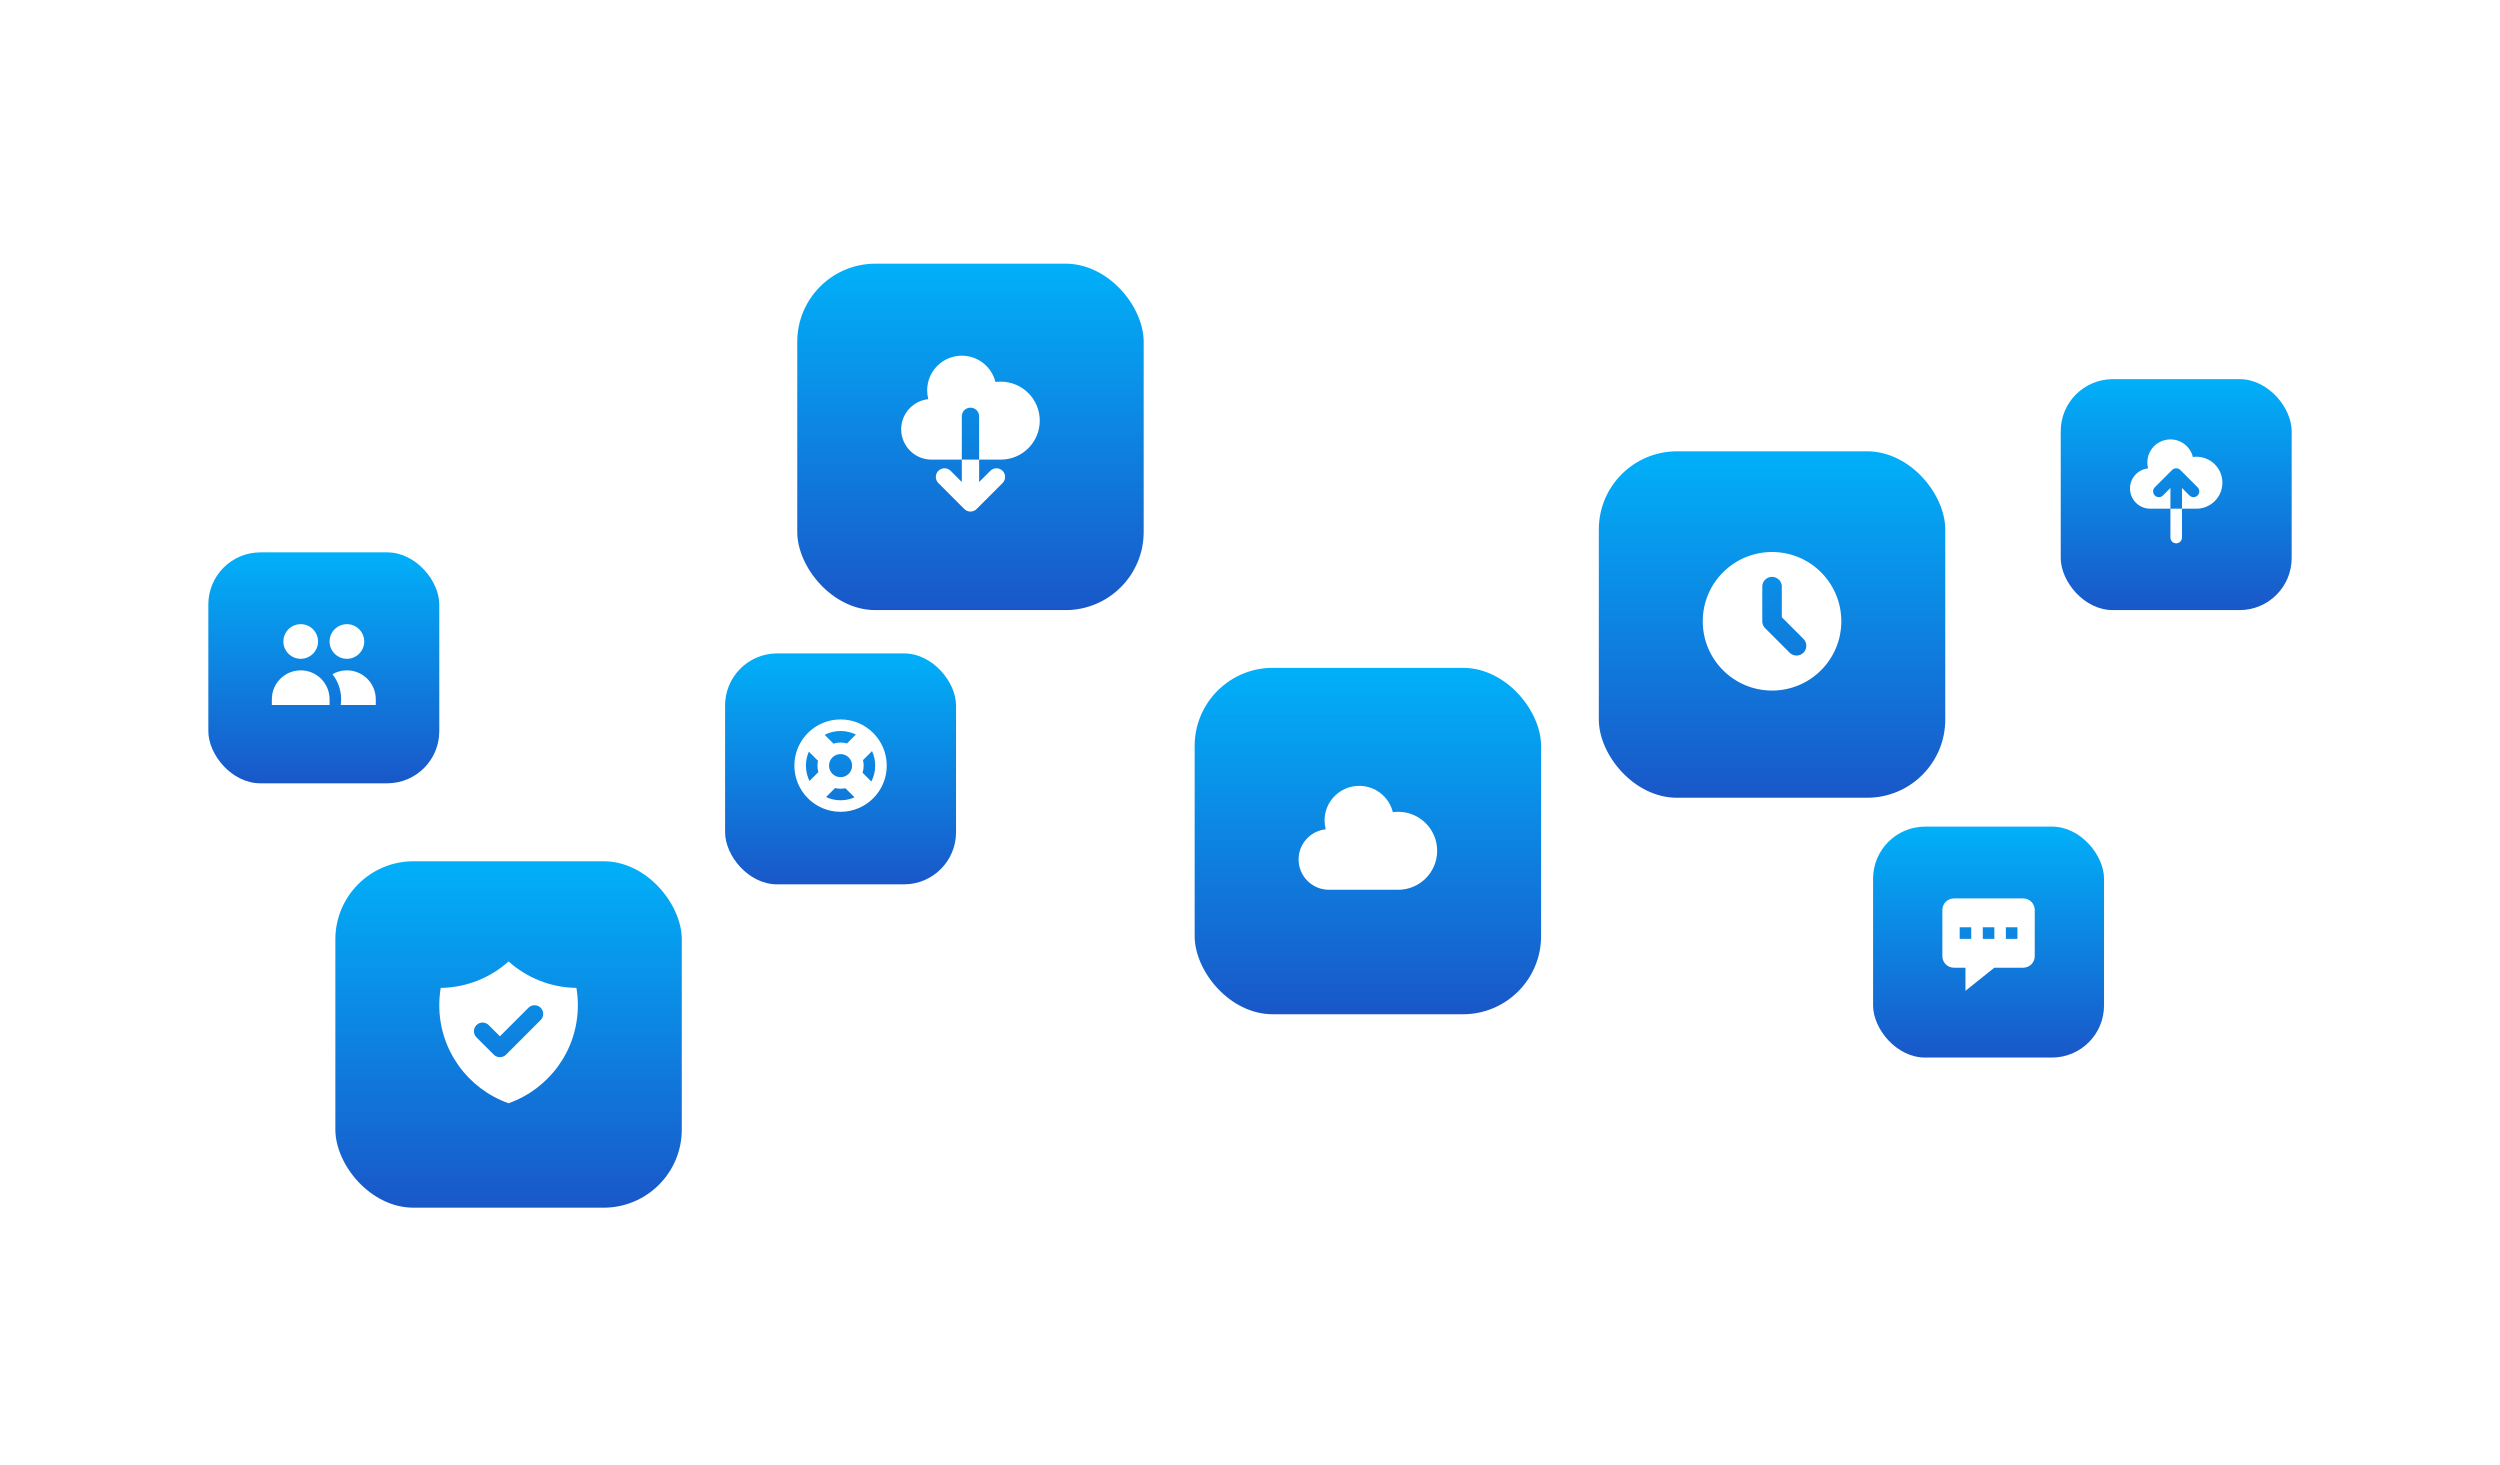 <svg width="768" height="450" viewBox="0 0 768 450" fill="none" xmlns="http://www.w3.org/2000/svg">
<g filter="url(#filter0_dd)">
<rect x="633.055" y="115.474" width="70.948" height="70.948" rx="16" fill="url(#paint0_linear)"/>
</g>
<g filter="url(#filter1_dd)">
<rect x="575.41" y="252.936" width="70.948" height="70.948" rx="16" fill="url(#paint1_linear)"/>
</g>
<g filter="url(#filter2_dd)">
<rect x="491.159" y="137.646" width="106.422" height="106.422" rx="24" fill="url(#paint2_linear)"/>
</g>
<g filter="url(#filter3_dd)">
<rect x="367" y="204.159" width="106.422" height="106.422" rx="24" fill="url(#paint3_linear)"/>
</g>
<path d="M408.238 273.334C403.096 273.334 398.926 269.164 398.926 264.022C398.926 259.21 402.575 255.251 407.257 254.761C407.029 253.895 406.908 252.986 406.908 252.049C406.908 246.172 411.673 241.407 417.55 241.407C422.549 241.407 426.743 244.853 427.885 249.5C428.421 249.426 428.967 249.389 429.523 249.389C436.135 249.389 441.495 254.749 441.495 261.361C441.495 267.973 436.135 273.334 429.523 273.334H408.238Z" fill="white"/>
<path d="M660.547 156.27C657.119 156.27 654.34 153.49 654.34 150.062C654.34 146.854 656.772 144.215 659.893 143.888C659.741 143.311 659.661 142.705 659.661 142.08C659.661 138.162 662.837 134.985 666.755 134.985C670.088 134.985 672.884 137.283 673.645 140.38C674.002 140.331 674.367 140.306 674.737 140.306C679.145 140.306 682.719 143.88 682.719 148.288C682.719 152.696 679.145 156.27 674.737 156.27H670.303V149.909L672.596 152.203C673.289 152.895 674.412 152.895 675.104 152.203C675.797 151.51 675.797 150.387 675.104 149.694L669.783 144.373C669.091 143.68 667.968 143.68 667.275 144.373L661.954 149.694C661.261 150.387 661.261 151.51 661.954 152.203C662.647 152.895 663.77 152.895 664.462 152.203L666.755 149.909L666.755 156.27H660.547Z" fill="white"/>
<path d="M666.755 156.27H670.303L670.303 165.138C670.303 166.118 669.509 166.912 668.529 166.912C667.55 166.912 666.755 166.118 666.755 165.138L666.755 156.27Z" fill="white"/>
<circle cx="544.37" cy="190.857" r="21.284" fill="#fff"/>
<path d="M544.37 180.214V190.857L551.895 198.382" stroke="url(#paint2_linear)" stroke-width="6" stroke-linecap="round" stroke-linejoin="round"/>
<path fill-rule="evenodd" clip-rule="evenodd" d="M625.073 279.542V293.732C625.073 295.691 623.485 297.279 621.526 297.279H612.657L603.789 304.374V297.279H600.241C598.282 297.279 596.694 295.691 596.694 293.732V279.542C596.694 277.583 598.282 275.995 600.241 275.995H621.526C623.485 275.995 625.073 277.583 625.073 279.542ZM605.563 284.863H602.015V288.411H605.563V284.863ZM609.11 284.863H612.657V288.411H609.11V284.863ZM619.752 284.863H616.205V288.411H619.752V284.863Z" fill="white"/>
<g filter="url(#filter4_dd)">
<rect x="64" y="168.685" width="70.948" height="70.948" rx="16" fill="url(#paint4_linear)"/>
</g>
<g filter="url(#filter5_dd)">
<rect x="222.746" y="199.725" width="70.948" height="70.948" rx="16" fill="url(#paint5_linear)"/>
</g>
<g filter="url(#filter6_dd)">
<rect x="103.021" y="263.578" width="106.422" height="106.422" rx="24" fill="url(#paint6_linear)"/>
</g>
<g filter="url(#filter7_dd)">
<rect x="244.917" y="80" width="106.422" height="106.422" rx="24" fill="url(#paint7_linear)"/>
</g>
<path fill-rule="evenodd" clip-rule="evenodd" d="M272.41 235.199C272.41 243.036 266.057 249.388 258.22 249.388C250.384 249.388 244.031 243.036 244.031 235.199C244.031 227.362 250.384 221.009 258.22 221.009C266.057 221.009 272.41 227.362 272.41 235.199ZM268.862 235.199C268.862 236.959 268.435 238.62 267.678 240.083L264.974 237.379C265.195 236.692 265.315 235.959 265.315 235.199C265.315 234.616 265.245 234.049 265.112 233.507L267.884 230.736C268.512 232.093 268.862 233.605 268.862 235.199ZM259.701 242.139L262.505 244.943C261.194 245.521 259.745 245.841 258.22 245.841C256.626 245.841 255.114 245.491 253.757 244.863L256.529 242.091C257.071 242.223 257.637 242.294 258.22 242.294C258.728 242.294 259.223 242.24 259.701 242.139ZM251.406 237.18C251.223 236.551 251.125 235.887 251.125 235.199C251.125 234.61 251.197 234.038 251.332 233.491L251.192 233.631L248.476 230.914C247.899 232.225 247.578 233.675 247.578 235.199C247.578 236.891 247.973 238.49 248.675 239.911L251.406 237.18ZM253.336 225.741C254.799 224.984 256.46 224.557 258.22 224.557C259.912 224.557 261.512 224.951 262.932 225.654L260.202 228.384C259.573 228.202 258.908 228.104 258.22 228.104C257.46 228.104 256.727 228.224 256.04 228.445L253.336 225.741ZM261.768 235.199C261.768 237.158 260.179 238.746 258.22 238.746C256.261 238.746 254.673 237.158 254.673 235.199C254.673 233.24 256.261 231.651 258.22 231.651C260.179 231.651 261.768 233.24 261.768 235.199Z" fill="white"/>
<path fill-rule="evenodd" clip-rule="evenodd" d="M135.39 303.483C143.394 303.374 150.686 300.321 156.232 295.356C161.779 300.321 169.071 303.374 177.075 303.483C177.366 305.214 177.517 306.993 177.517 308.807C177.517 322.708 168.633 334.534 156.232 338.917C143.832 334.534 134.948 322.708 134.948 308.807C134.948 306.993 135.099 305.214 135.39 303.483ZM166.095 313.349C167.134 312.31 167.134 310.625 166.095 309.586C165.056 308.547 163.372 308.547 162.333 309.586L153.572 318.347L150.132 314.907C149.093 313.868 147.408 313.868 146.369 314.907C145.33 315.946 145.33 317.631 146.369 318.67L151.691 323.991C152.73 325.03 154.414 325.03 155.453 323.991L166.095 313.349Z" fill="white"/>
<path d="M97.7 197.065C97.7 200.003 95.318 202.386 92.379 202.386C89.441 202.386 87.058 200.003 87.058 197.065C87.058 194.126 89.441 191.743 92.379 191.743C95.318 191.743 97.7 194.126 97.7 197.065Z" fill="white"/>
<path d="M111.89 197.065C111.89 200.003 109.508 202.386 106.569 202.386C103.63 202.386 101.248 200.003 101.248 197.065C101.248 194.126 103.63 191.743 106.569 191.743C109.508 191.743 111.89 194.126 111.89 197.065Z" fill="white"/>
<path d="M104.669 216.575C104.752 215.996 104.795 215.404 104.795 214.802C104.795 211.901 103.801 209.233 102.134 207.12C103.439 206.365 104.953 205.933 106.569 205.933C111.467 205.933 115.437 209.904 115.437 214.802V216.575H104.669Z" fill="white"/>
<path d="M92.379 205.933C97.277 205.933 101.248 209.904 101.248 214.802V216.575H83.511V214.802C83.511 209.904 87.481 205.933 92.379 205.933Z" fill="white"/>
<path fill-rule="evenodd" clip-rule="evenodd" d="M276.844 131.881C276.844 137.024 281.013 141.193 286.156 141.193H295.468V148.072L292.028 144.633C290.989 143.594 289.305 143.594 288.266 144.633C287.227 145.672 287.227 147.356 288.266 148.395L296.247 156.377C297.286 157.416 298.971 157.416 300.01 156.377L307.991 148.395C309.03 147.356 309.03 145.672 307.991 144.633C306.952 143.594 305.268 143.594 304.229 144.633L300.789 148.072V141.193H307.44C314.053 141.193 319.413 135.832 319.413 129.22C319.413 122.608 314.053 117.248 307.44 117.248C306.885 117.248 306.338 117.286 305.803 117.359C304.66 112.713 300.467 109.266 295.468 109.266C289.59 109.266 284.826 114.031 284.826 119.908C284.826 120.845 284.947 121.754 285.174 122.62C280.493 123.11 276.844 127.07 276.844 131.881ZM300.789 141.193H295.468V127.89C295.468 126.421 296.659 125.229 298.128 125.229C299.598 125.229 300.789 126.421 300.789 127.89V141.193Z" fill="white"/>
<defs>
<filter id="filter0_dd" x="553.055" y="35.474" width="230.948" height="230.948" filterUnits="userSpaceOnUse" color-interpolation-filters="sRGB">
<feFlood flood-opacity="0" result="BackgroundImageFix"/>
<feColorMatrix in="SourceAlpha" type="matrix" values="0 0 0 0 0 0 0 0 0 0 0 0 0 0 0 0 0 0 127 0" result="hardAlpha"/>
<feOffset dy="1"/>
<feGaussianBlur stdDeviation="1"/>
<feColorMatrix type="matrix" values="0 0 0 0 0 0 0 0 0 0 0 0 0 0 0 0 0 0 0.2 0"/>
<feBlend mode="normal" in2="BackgroundImageFix" result="effect1_dropShadow"/>
<feColorMatrix in="SourceAlpha" type="matrix" values="0 0 0 0 0 0 0 0 0 0 0 0 0 0 0 0 0 0 127 0" result="hardAlpha"/>
<feMorphology radius="20" operator="dilate" in="SourceAlpha" result="effect2_dropShadow"/>
<feOffset/>
<feGaussianBlur stdDeviation="30"/>
<feColorMatrix type="matrix" values="0 0 0 0 0.004 0 0 0 0 0.69 0 0 0 0 0.976 0 0 0 0.1 0"/>
<feBlend mode="normal" in2="effect1_dropShadow" result="effect2_dropShadow"/>
<feBlend mode="normal" in="SourceGraphic" in2="effect2_dropShadow" result="shape"/>
</filter>
<filter id="filter1_dd" x="495.41" y="172.936" width="230.948" height="230.948" filterUnits="userSpaceOnUse" color-interpolation-filters="sRGB">
<feFlood flood-opacity="0" result="BackgroundImageFix"/>
<feColorMatrix in="SourceAlpha" type="matrix" values="0 0 0 0 0 0 0 0 0 0 0 0 0 0 0 0 0 0 127 0" result="hardAlpha"/>
<feOffset dy="1"/>
<feGaussianBlur stdDeviation="1"/>
<feColorMatrix type="matrix" values="0 0 0 0 0 0 0 0 0 0 0 0 0 0 0 0 0 0 0.2 0"/>
<feBlend mode="normal" in2="BackgroundImageFix" result="effect1_dropShadow"/>
<feColorMatrix in="SourceAlpha" type="matrix" values="0 0 0 0 0 0 0 0 0 0 0 0 0 0 0 0 0 0 127 0" result="hardAlpha"/>
<feMorphology radius="20" operator="dilate" in="SourceAlpha" result="effect2_dropShadow"/>
<feOffset/>
<feGaussianBlur stdDeviation="30"/>
<feColorMatrix type="matrix" values="0 0 0 0 0.004 0 0 0 0 0.69 0 0 0 0 0.976 0 0 0 0.1 0"/>
<feBlend mode="normal" in2="effect1_dropShadow" result="effect2_dropShadow"/>
<feBlend mode="normal" in="SourceGraphic" in2="effect2_dropShadow" result="shape"/>
</filter>
<filter id="filter2_dd" x="411.159" y="57.646" width="266.422" height="266.422" filterUnits="userSpaceOnUse" color-interpolation-filters="sRGB">
<feFlood flood-opacity="0" result="BackgroundImageFix"/>
<feColorMatrix in="SourceAlpha" type="matrix" values="0 0 0 0 0 0 0 0 0 0 0 0 0 0 0 0 0 0 127 0" result="hardAlpha"/>
<feOffset dy="1"/>
<feGaussianBlur stdDeviation="1"/>
<feColorMatrix type="matrix" values="0 0 0 0 0 0 0 0 0 0 0 0 0 0 0 0 0 0 0.2 0"/>
<feBlend mode="normal" in2="BackgroundImageFix" result="effect1_dropShadow"/>
<feColorMatrix in="SourceAlpha" type="matrix" values="0 0 0 0 0 0 0 0 0 0 0 0 0 0 0 0 0 0 127 0" result="hardAlpha"/>
<feMorphology radius="20" operator="dilate" in="SourceAlpha" result="effect2_dropShadow"/>
<feOffset/>
<feGaussianBlur stdDeviation="30"/>
<feColorMatrix type="matrix" values="0 0 0 0 0.004 0 0 0 0 0.69 0 0 0 0 0.976 0 0 0 0.1 0"/>
<feBlend mode="normal" in2="effect1_dropShadow" result="effect2_dropShadow"/>
<feBlend mode="normal" in="SourceGraphic" in2="effect2_dropShadow" result="shape"/>
</filter>
<filter id="filter3_dd" x="287" y="124.159" width="266.422" height="266.422" filterUnits="userSpaceOnUse" color-interpolation-filters="sRGB">
<feFlood flood-opacity="0" result="BackgroundImageFix"/>
<feColorMatrix in="SourceAlpha" type="matrix" values="0 0 0 0 0 0 0 0 0 0 0 0 0 0 0 0 0 0 127 0" result="hardAlpha"/>
<feOffset dy="1"/>
<feGaussianBlur stdDeviation="1"/>
<feColorMatrix type="matrix" values="0 0 0 0 0 0 0 0 0 0 0 0 0 0 0 0 0 0 0.2 0"/>
<feBlend mode="normal" in2="BackgroundImageFix" result="effect1_dropShadow"/>
<feColorMatrix in="SourceAlpha" type="matrix" values="0 0 0 0 0 0 0 0 0 0 0 0 0 0 0 0 0 0 127 0" result="hardAlpha"/>
<feMorphology radius="20" operator="dilate" in="SourceAlpha" result="effect2_dropShadow"/>
<feOffset/>
<feGaussianBlur stdDeviation="30"/>
<feColorMatrix type="matrix" values="0 0 0 0 0.004 0 0 0 0 0.69 0 0 0 0 0.976 0 0 0 0.1 0"/>
<feBlend mode="normal" in2="effect1_dropShadow" result="effect2_dropShadow"/>
<feBlend mode="normal" in="SourceGraphic" in2="effect2_dropShadow" result="shape"/>
</filter>
<filter id="filter4_dd" x="-16" y="88.685" width="230.948" height="230.948" filterUnits="userSpaceOnUse" color-interpolation-filters="sRGB">
<feFlood flood-opacity="0" result="BackgroundImageFix"/>
<feColorMatrix in="SourceAlpha" type="matrix" values="0 0 0 0 0 0 0 0 0 0 0 0 0 0 0 0 0 0 127 0" result="hardAlpha"/>
<feOffset dy="1"/>
<feGaussianBlur stdDeviation="1"/>
<feColorMatrix type="matrix" values="0 0 0 0 0 0 0 0 0 0 0 0 0 0 0 0 0 0 0.2 0"/>
<feBlend mode="normal" in2="BackgroundImageFix" result="effect1_dropShadow"/>
<feColorMatrix in="SourceAlpha" type="matrix" values="0 0 0 0 0 0 0 0 0 0 0 0 0 0 0 0 0 0 127 0" result="hardAlpha"/>
<feMorphology radius="20" operator="dilate" in="SourceAlpha" result="effect2_dropShadow"/>
<feOffset/>
<feGaussianBlur stdDeviation="30"/>
<feColorMatrix type="matrix" values="0 0 0 0 0.004 0 0 0 0 0.69 0 0 0 0 0.976 0 0 0 0.1 0"/>
<feBlend mode="normal" in2="effect1_dropShadow" result="effect2_dropShadow"/>
<feBlend mode="normal" in="SourceGraphic" in2="effect2_dropShadow" result="shape"/>
</filter>
<filter id="filter5_dd" x="142.746" y="119.725" width="230.948" height="230.948" filterUnits="userSpaceOnUse" color-interpolation-filters="sRGB">
<feFlood flood-opacity="0" result="BackgroundImageFix"/>
<feColorMatrix in="SourceAlpha" type="matrix" values="0 0 0 0 0 0 0 0 0 0 0 0 0 0 0 0 0 0 127 0" result="hardAlpha"/>
<feOffset dy="1"/>
<feGaussianBlur stdDeviation="1"/>
<feColorMatrix type="matrix" values="0 0 0 0 0 0 0 0 0 0 0 0 0 0 0 0 0 0 0.2 0"/>
<feBlend mode="normal" in2="BackgroundImageFix" result="effect1_dropShadow"/>
<feColorMatrix in="SourceAlpha" type="matrix" values="0 0 0 0 0 0 0 0 0 0 0 0 0 0 0 0 0 0 127 0" result="hardAlpha"/>
<feMorphology radius="20" operator="dilate" in="SourceAlpha" result="effect2_dropShadow"/>
<feOffset/>
<feGaussianBlur stdDeviation="30"/>
<feColorMatrix type="matrix" values="0 0 0 0 0.004 0 0 0 0 0.69 0 0 0 0 0.976 0 0 0 0.1 0"/>
<feBlend mode="normal" in2="effect1_dropShadow" result="effect2_dropShadow"/>
<feBlend mode="normal" in="SourceGraphic" in2="effect2_dropShadow" result="shape"/>
</filter>
<filter id="filter6_dd" x="23.021" y="183.578" width="266.422" height="266.422" filterUnits="userSpaceOnUse" color-interpolation-filters="sRGB">
<feFlood flood-opacity="0" result="BackgroundImageFix"/>
<feColorMatrix in="SourceAlpha" type="matrix" values="0 0 0 0 0 0 0 0 0 0 0 0 0 0 0 0 0 0 127 0" result="hardAlpha"/>
<feOffset dy="1"/>
<feGaussianBlur stdDeviation="1"/>
<feColorMatrix type="matrix" values="0 0 0 0 0 0 0 0 0 0 0 0 0 0 0 0 0 0 0.2 0"/>
<feBlend mode="normal" in2="BackgroundImageFix" result="effect1_dropShadow"/>
<feColorMatrix in="SourceAlpha" type="matrix" values="0 0 0 0 0 0 0 0 0 0 0 0 0 0 0 0 0 0 127 0" result="hardAlpha"/>
<feMorphology radius="20" operator="dilate" in="SourceAlpha" result="effect2_dropShadow"/>
<feOffset/>
<feGaussianBlur stdDeviation="30"/>
<feColorMatrix type="matrix" values="0 0 0 0 0.004 0 0 0 0 0.69 0 0 0 0 0.976 0 0 0 0.1 0"/>
<feBlend mode="normal" in2="effect1_dropShadow" result="effect2_dropShadow"/>
<feBlend mode="normal" in="SourceGraphic" in2="effect2_dropShadow" result="shape"/>
</filter>
<filter id="filter7_dd" x="164.917" y="0" width="266.422" height="266.422" filterUnits="userSpaceOnUse" color-interpolation-filters="sRGB">
<feFlood flood-opacity="0" result="BackgroundImageFix"/>
<feColorMatrix in="SourceAlpha" type="matrix" values="0 0 0 0 0 0 0 0 0 0 0 0 0 0 0 0 0 0 127 0" result="hardAlpha"/>
<feOffset dy="1"/>
<feGaussianBlur stdDeviation="1"/>
<feColorMatrix type="matrix" values="0 0 0 0 0 0 0 0 0 0 0 0 0 0 0 0 0 0 0.2 0"/>
<feBlend mode="normal" in2="BackgroundImageFix" result="effect1_dropShadow"/>
<feColorMatrix in="SourceAlpha" type="matrix" values="0 0 0 0 0 0 0 0 0 0 0 0 0 0 0 0 0 0 127 0" result="hardAlpha"/>
<feMorphology radius="20" operator="dilate" in="SourceAlpha" result="effect2_dropShadow"/>
<feOffset/>
<feGaussianBlur stdDeviation="30"/>
<feColorMatrix type="matrix" values="0 0 0 0 0.004 0 0 0 0 0.69 0 0 0 0 0.976 0 0 0 0.1 0"/>
<feBlend mode="normal" in2="effect1_dropShadow" result="effect2_dropShadow"/>
<feBlend mode="normal" in="SourceGraphic" in2="effect2_dropShadow" result="shape"/>
</filter>
<linearGradient id="paint0_linear" x1="668.529" y1="115.474" x2="668.529" y2="186.422" gradientUnits="userSpaceOnUse">
<stop stop-color="#01B0F9"/>
<stop offset="1" stop-color="#1957C8"/>
</linearGradient>
<linearGradient id="paint1_linear" x1="610.884" y1="252.936" x2="610.884" y2="323.884" gradientUnits="userSpaceOnUse">
<stop stop-color="#01B0F9"/>
<stop offset="1" stop-color="#1957C8"/>
</linearGradient>
<linearGradient id="paint2_linear" x1="544.37" y1="137.646" x2="544.37" y2="244.068" gradientUnits="userSpaceOnUse">
<stop stop-color="#01B0F9"/>
<stop offset="1" stop-color="#1957C8"/>
</linearGradient>
<linearGradient id="paint3_linear" x1="420.211" y1="204.159" x2="420.211" y2="310.581" gradientUnits="userSpaceOnUse">
<stop stop-color="#01B0F9"/>
<stop offset="1" stop-color="#1957C8"/>
</linearGradient>
<linearGradient id="paint4_linear" x1="99.474" y1="168.685" x2="99.474" y2="239.633" gradientUnits="userSpaceOnUse">
<stop stop-color="#01B0F9"/>
<stop offset="1" stop-color="#1957C8"/>
</linearGradient>
<linearGradient id="paint5_linear" x1="258.22" y1="199.725" x2="258.22" y2="270.673" gradientUnits="userSpaceOnUse">
<stop stop-color="#01B0F9"/>
<stop offset="1" stop-color="#1957C8"/>
</linearGradient>
<linearGradient id="paint6_linear" x1="156.232" y1="263.578" x2="156.232" y2="370" gradientUnits="userSpaceOnUse">
<stop stop-color="#01B0F9"/>
<stop offset="1" stop-color="#1957C8"/>
</linearGradient>
<linearGradient id="paint7_linear" x1="298.128" y1="80" x2="298.128" y2="186.422" gradientUnits="userSpaceOnUse">
<stop stop-color="#01B0F9"/>
<stop offset="1" stop-color="#1957C8"/>
</linearGradient>
</defs>
</svg>

